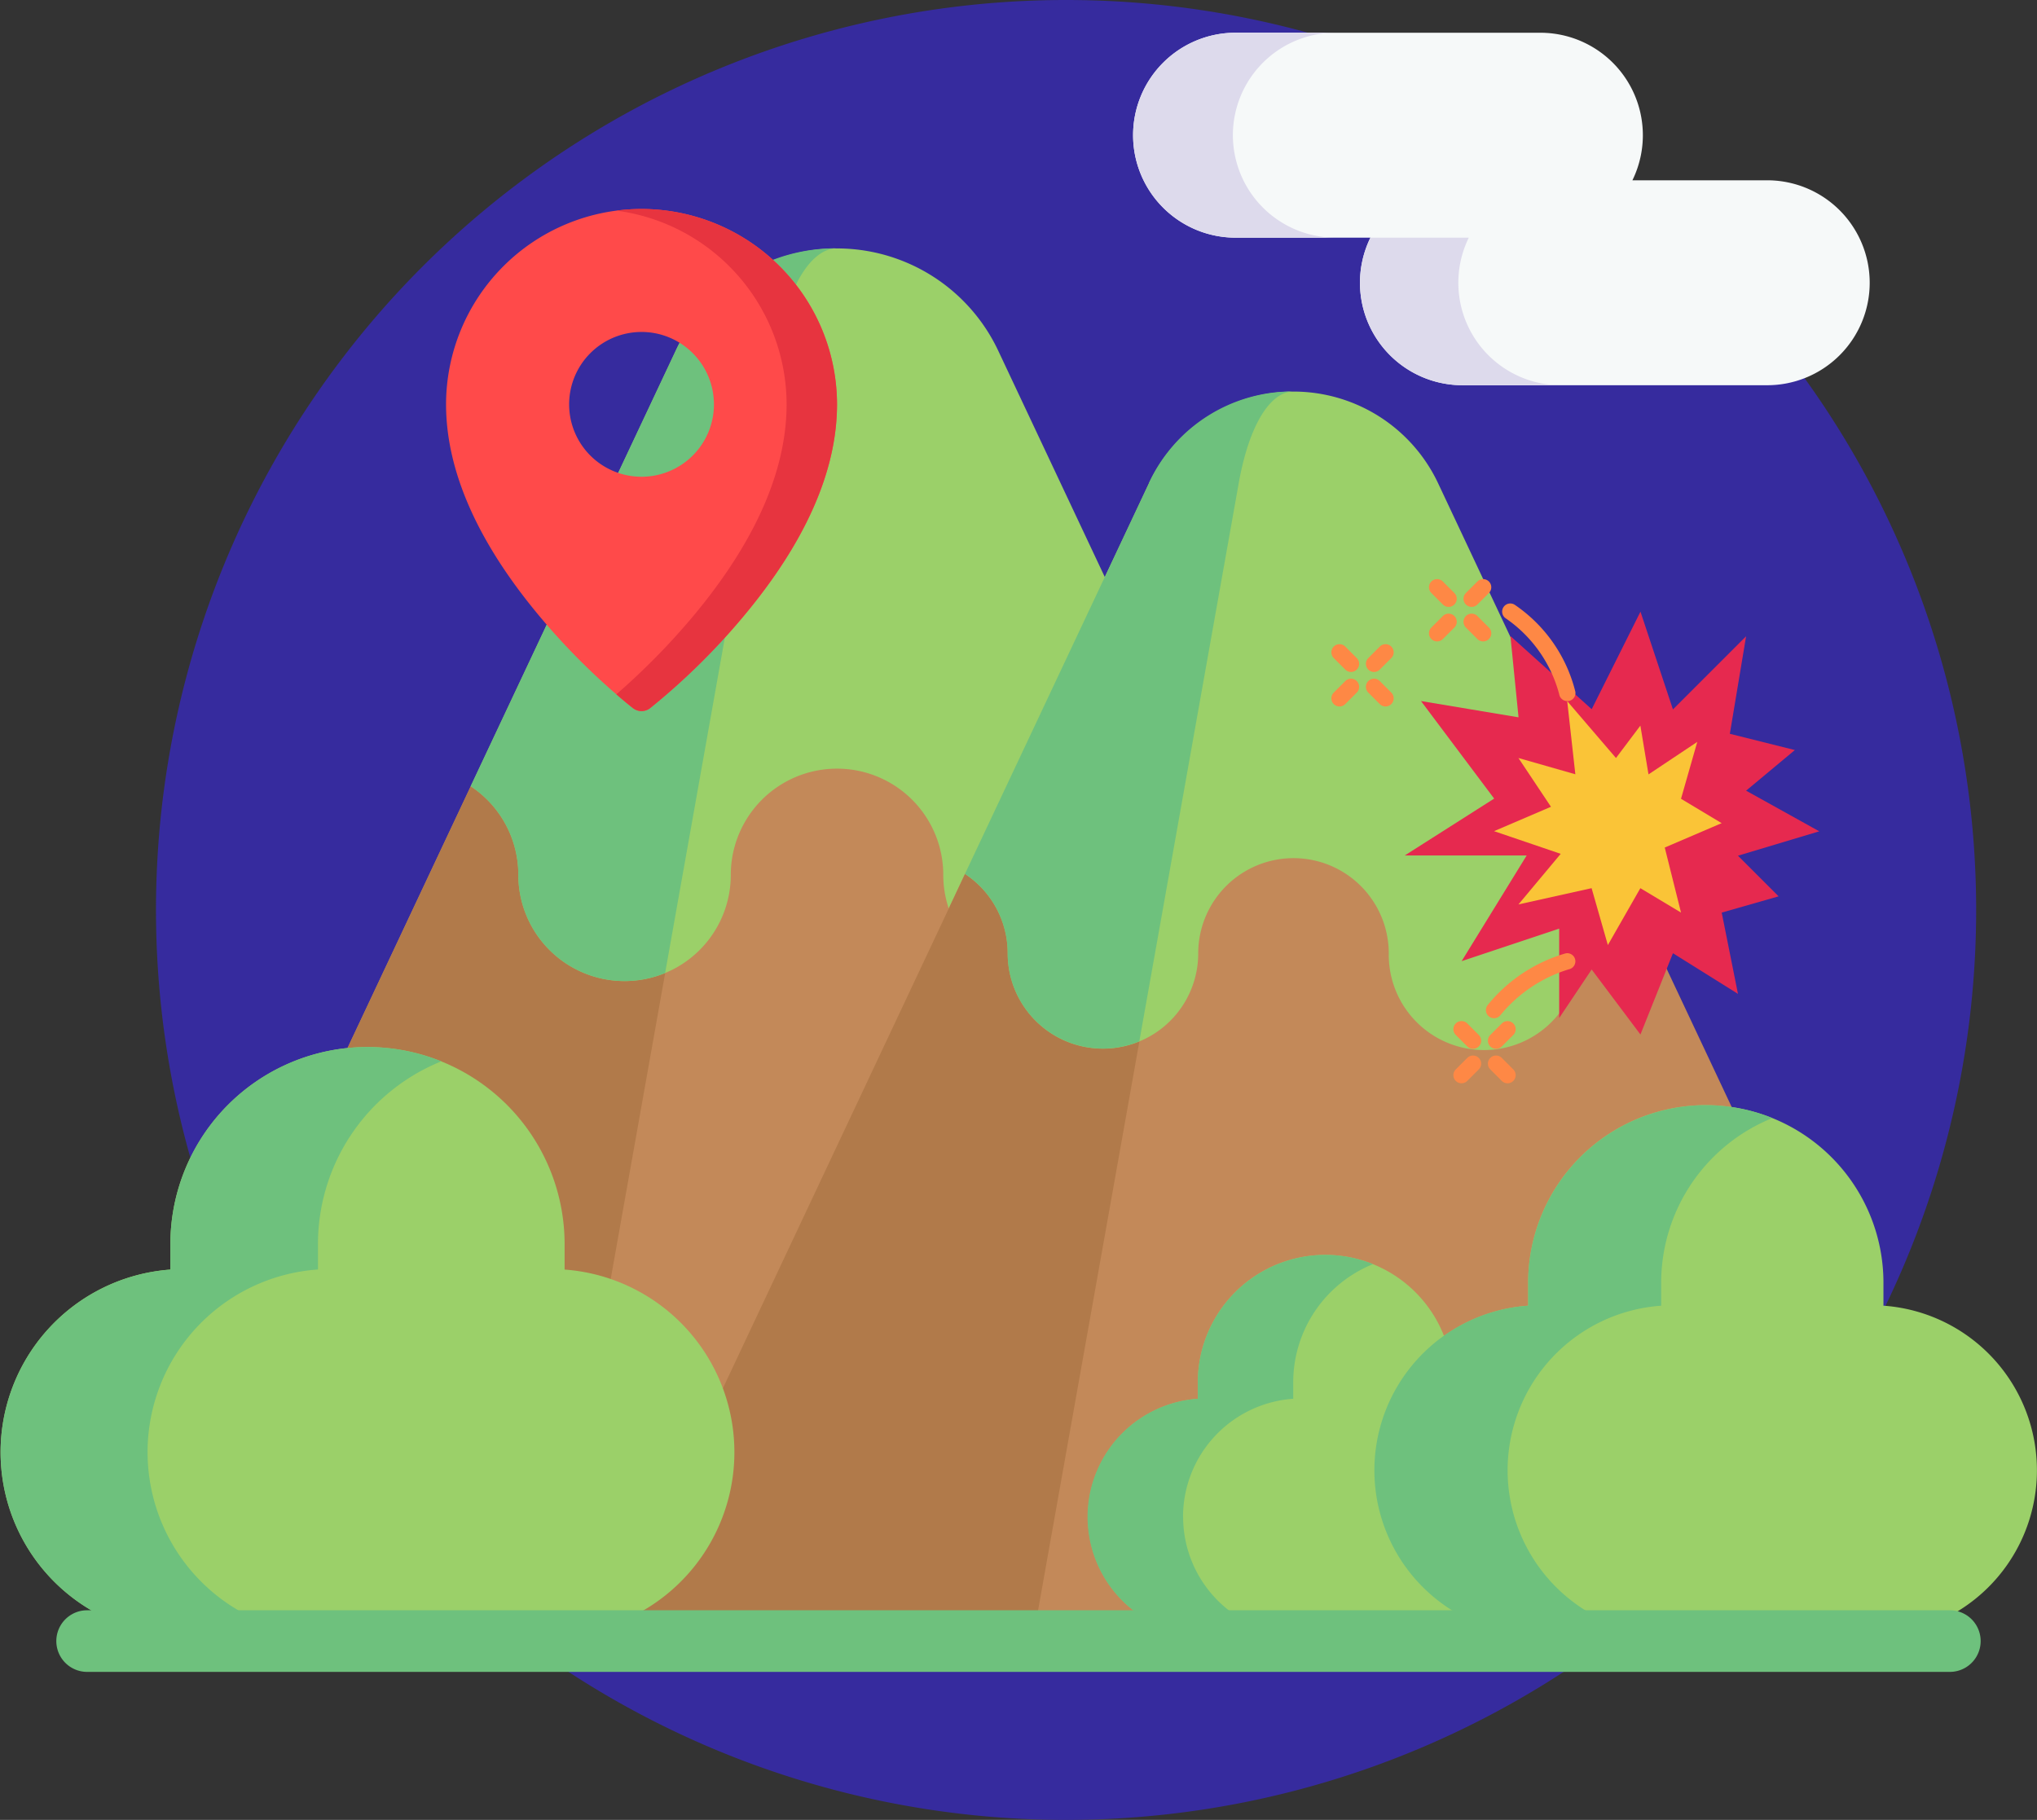 <svg xmlns="http://www.w3.org/2000/svg" width="100.24" height="89.569" viewBox="0 0 100.24 89.569">
  <rect x="0" y="0" width="100.24" height="89.569" fill="#333333" stroke="none"/>
  <g id="Grupo_1022365" data-name="Grupo 1022365" transform="translate(-4063.039 9496.285)">
    <path id="Trazado_741060" data-name="Trazado 741060" d="M44.785,0A44.785,44.785,0,1,1,0,44.785,44.785,44.785,0,0,1,44.785,0Z" transform="translate(4070.715 -9496.285)" fill="#362b9e"/>
    <g id="montana" transform="translate(4063.039 -9514.246)">
      <g id="Grupo_1022355" data-name="Grupo 1022355" transform="translate(6.991 30.183)">
        <path id="Trazado_741061" data-name="Trazado 741061" d="M51.878,251.892,36.292,285.005a6.084,6.084,0,0,0,5.5,8.675h65.8L87.931,251.892,69.819,243.1Z" transform="translate(-35.706 -225.416)" fill="#c38959"/>
        <path id="Trazado_741062" data-name="Trazado 741062" d="M66.436,191.963l-2.015,11.316-8.772,49.274H41.8a6.084,6.084,0,0,1-5.5-8.675l15.585-33.113L61.973,196.3A8.614,8.614,0,0,1,66.436,191.963Z" transform="translate(-35.71 -184.288)" fill="#b17a4a"/>
        <path id="Trazado_741063" data-name="Trazado 741063" d="M154.362,179.236a5.233,5.233,0,0,0-2.343,4.36,5.227,5.227,0,1,1-10.454,0,5.228,5.228,0,0,0-10.456,0,5.227,5.227,0,1,1-10.454,0,5.215,5.215,0,0,0-2.345-4.36L128.4,157.8a8.77,8.77,0,0,1,15.87,0Z" transform="translate(-102.138 -152.76)" fill="#9bd069"/>
        <path id="Trazado_741064" data-name="Trazado 741064" d="M128.4,157.8l-10.091,21.44a5.215,5.215,0,0,1,2.345,4.36,5.228,5.228,0,0,0,7.225,4.831l5.454-30.63c.6-3.349,1.8-5.027,2.993-5.035A8.662,8.662,0,0,0,128.4,157.8Z" transform="translate(-102.139 -152.766)" fill="#6ec17d"/>
        <g id="Grupo_1022362" data-name="Grupo 1022362" transform="translate(-9.863 -29.401)">
          <path id="Trazado_740887" data-name="Trazado 740887" d="M160.981,27.465a9.627,9.627,0,0,0-9.62,9.612c0,3.278,1.557,6.8,4.626,10.462a32.879,32.879,0,0,0,4.572,4.494.688.688,0,0,0,.842,0,32.883,32.883,0,0,0,4.572-4.494c3.07-3.663,4.626-7.183,4.626-10.462A9.627,9.627,0,0,0,160.981,27.465Zm3.563,9.612a3.563,3.563,0,1,1-3.563-3.56A3.561,3.561,0,0,1,164.543,37.077Z" transform="translate(-126.539)" fill="#ff4a4a"/>
          <path id="Trazado_740888" data-name="Trazado 740888" d="M244.163,27.465a9.674,9.674,0,0,0-1.241.08,9.629,9.629,0,0,1,8.379,9.532c0,3.278-1.557,6.8-4.626,10.462a34.4,34.4,0,0,1-3.752,3.813c.481.417.787.655.82.68a.688.688,0,0,0,.842,0,32.885,32.885,0,0,0,4.572-4.494c3.07-3.663,4.626-7.183,4.626-10.462A9.627,9.627,0,0,0,244.163,27.465Z" transform="translate(-209.721)" fill="#e7343f"/>
        </g>
      </g>
      <g id="Grupo_1022356" data-name="Grupo 1022356" transform="translate(29.848 37.23)">
        <path id="Trazado_741065" data-name="Trazado 741065" d="M170.092,277.654l-17.638,37.475h55.264a7.832,7.832,0,0,0,7.087-11.168l-12.381-26.306-16.242-7.881Z" transform="translate(-152.454 -253.911)" fill="#c38959"/>
        <path id="Trazado_741066" data-name="Trazado 741066" d="M183.148,223.912l-1.807,10.147-7.867,44.187H152.459L170.1,240.772l9.049-12.972a7.724,7.724,0,0,1,4-3.888Z" transform="translate(-152.458 -217.029)" fill="#b17a4a"/>
        <path id="Trazado_741067" data-name="Trazado 741067" d="M274.876,212.5a4.693,4.693,0,0,0-2.1,3.91,4.688,4.688,0,1,1-9.375,0,4.688,4.688,0,0,0-9.377,0,4.687,4.687,0,1,1-9.375,0,4.676,4.676,0,0,0-2.1-3.91l9.049-19.227a7.865,7.865,0,0,1,14.232,0Z" transform="translate(-224.908 -188.755)" fill="#9bd069"/>
        <path id="Trazado_741068" data-name="Trazado 741068" d="M251.6,193.278,242.548,212.5a4.677,4.677,0,0,1,2.1,3.91,4.688,4.688,0,0,0,6.479,4.332l4.891-27.468c.536-3,1.61-4.508,2.684-4.515a7.767,7.767,0,0,0-7.108,4.515Z" transform="translate(-224.909 -188.761)" fill="#6ec17d"/>
        <g id="n" transform="translate(37.677 -45.358)">
          <g id="Grupo_1022353" data-name="Grupo 1022353" transform="translate(-5.008 53.592)">
            <g id="Grupo_1022344" data-name="Grupo 1022344" transform="translate(6.602 2.601)">
              <path id="Trazado_741044" data-name="Trazado 741044" d="M21.206,22.611l2.4,3.2,1.6-4,3.2,2-.8-4,2.8-.8-2-2,4-1.2-3.6-2,2.4-2-3.2-.8.8-4.8-3.6,3.6L23.608,5l-2.4,4.8-4-3.6.4,4-4.8-.8,3.6,4.8-4.4,2.8h6l-3.2,5.2,4.8-1.6v4.4Z" transform="translate(-12 -5)" fill="#e6294f"/>
              <path id="Trazado_741045" data-name="Trazado 741045" d="M30.2,25.206l2,1.2-.8-3.2,2.8-1.2-2-1.2.8-2.8-2.4,1.6-.4-2.4L29,18.8,26.6,16l.4,3.6-2.8-.8,1.6,2.4L23,22.4l3.28,1.116L24.2,26.006l3.6-.8.8,2.8Z" transform="translate(-18.597 -11.597)" fill="#fac437"/>
            </g>
            <g id="Grupo_1022348" data-name="Grupo 1022348" transform="translate(3 1)">
              <g id="Grupo_1022345" data-name="Grupo 1022345" transform="translate(4.803 0)">
                <path id="Trazado_741046" data-name="Trazado 741046" d="M15.683,1.117a.4.4,0,0,0-.566.566l.566.566a.4.4,0,0,0,.566-.566Z" transform="translate(-15 -1)" fill="#fe8845"/>
                <path id="Trazado_741047" data-name="Trazado 741047" d="M19.926,5.36a.4.4,0,0,0-.566.566l.566.566a.4.4,0,1,0,.566-.566Z" transform="translate(-17.544 -3.544)" fill="#fe8845"/>
                <path id="Trazado_741048" data-name="Trazado 741048" d="M19.643,2.366a.4.4,0,0,0,.283-.117l.566-.566a.4.4,0,0,0-.566-.566l-.566.566a.4.4,0,0,0,.283.683Z" transform="translate(-17.544 -1)" fill="#fe8845"/>
                <path id="Trazado_741049" data-name="Trazado 741049" d="M15.683,5.36l-.566.566a.4.4,0,1,0,.566.566l.566-.566a.4.4,0,0,0-.566-.566Z" transform="translate(-15 -3.544)" fill="#fe8845"/>
              </g>
              <g id="Grupo_1022346" data-name="Grupo 1022346" transform="translate(0 3.202)">
                <path id="Trazado_741050" data-name="Trazado 741050" d="M3.683,9.117a.4.4,0,0,0-.566.566l.566.566a.4.4,0,1,0,.566-.566Z" transform="translate(-3 -9)" fill="#fe8845"/>
                <path id="Trazado_741051" data-name="Trazado 741051" d="M7.926,13.36a.4.4,0,1,0-.566.566l.566.566a.4.4,0,0,0,.566-.566Z" transform="translate(-5.544 -11.544)" fill="#fe8845"/>
                <path id="Trazado_741052" data-name="Trazado 741052" d="M7.643,10.366a.4.4,0,0,0,.283-.117l.566-.566a.4.4,0,0,0-.566-.566l-.566.566a.4.4,0,0,0,.283.683Z" transform="translate(-5.544 -9)" fill="#fe8845"/>
                <path id="Trazado_741053" data-name="Trazado 741053" d="M3.683,13.36l-.566.566a.4.4,0,1,0,.566.566l.566-.566a.4.4,0,1,0-.566-.566Z" transform="translate(-3 -11.544)" fill="#fe8845"/>
              </g>
              <g id="Grupo_1022347" data-name="Grupo 1022347" transform="translate(6.004 21.751)">
                <path id="Trazado_741054" data-name="Trazado 741054" d="M18.683,55.46a.4.4,0,1,0-.566.566l.566.566a.4.4,0,0,0,.566-.566Z" transform="translate(-18 -55.343)" fill="#fe8845"/>
                <path id="Trazado_741055" data-name="Trazado 741055" d="M22.926,59.7a.4.4,0,1,0-.566.566l.566.566a.4.4,0,1,0,.566-.566Z" transform="translate(-20.544 -57.887)" fill="#fe8845"/>
                <path id="Trazado_741056" data-name="Trazado 741056" d="M22.644,56.71a.4.4,0,0,0,.283-.117l.566-.566a.4.4,0,1,0-.566-.566l-.566.566a.4.4,0,0,0,.283.683Z" transform="translate(-20.545 -55.343)" fill="#fe8845"/>
                <path id="Trazado_741057" data-name="Trazado 741057" d="M18.683,59.7l-.566.566a.4.4,0,1,0,.566.566l.566-.566a.4.4,0,1,0-.566-.566Z" transform="translate(-18 -57.887)" fill="#fe8845"/>
              </g>
              <path id="Trazado_741058" data-name="Trazado 741058" d="M27.2,8.8a.4.4,0,0,1-.394-.334,6.578,6.578,0,0,0-2.629-3.736.4.4,0,1,1,.444-.666A7.3,7.3,0,0,1,27.6,8.337a.4.4,0,0,1-.329.461A.417.417,0,0,1,27.2,8.8Z" transform="translate(-15.595 -2.799)" fill="#fe8845"/>
              <path id="Trazado_741059" data-name="Trazado 741059" d="M22.4,50.2a.4.4,0,0,1-.313-.65,7.691,7.691,0,0,1,3.836-2.544.4.4,0,0,1,.157.785,7,7,0,0,0-3.369,2.259.4.4,0,0,1-.313.15Z" transform="translate(-14.395 -28.588)" fill="#fe8845"/>
            </g>
          </g>
        </g>
      </g>
      <g id="Grupo_1022357" data-name="Grupo 1022357" transform="translate(0 69.494)">
        <path id="Trazado_741069" data-name="Trazado 741069" d="M27.784,364.5v-1.252a9.7,9.7,0,0,0-19.4,0V364.5a9.012,9.012,0,0,0,.629,18H27.155a9.012,9.012,0,0,0,.629-18Z" transform="translate(0 -353.549)" fill="#9bd069"/>
        <path id="Trazado_741070" data-name="Trazado 741070" d="M7.263,373.494a9.015,9.015,0,0,0,9.013,9.013H9.014a9.012,9.012,0,0,1-.629-18v-1.251a9.7,9.7,0,0,1,13.332-9,9.7,9.7,0,0,0-6.07,9V364.5a9.013,9.013,0,0,0-8.385,8.989Z" transform="translate(0 -353.553)" fill="#6ec17d"/>
      </g>
      <g id="Grupo_1022358" data-name="Grupo 1022358" transform="translate(53.524 79.724)">
        <path id="Trazado_741071" data-name="Trazado 741071" d="M291.355,412.886v-.81a6.272,6.272,0,1,0-12.545,0v.81a5.828,5.828,0,0,0,.407,11.641h11.731a5.828,5.828,0,0,0,.407-11.641Z" transform="translate(-273.388 -405.804)" fill="#9bd069"/>
        <path id="Trazado_741072" data-name="Trazado 741072" d="M278.085,418.7a5.83,5.83,0,0,0,5.829,5.829h-4.7a5.828,5.828,0,0,1-.407-11.642v-.809a6.276,6.276,0,0,1,8.621-5.817,6.275,6.275,0,0,0-3.925,5.817v.809a5.828,5.828,0,0,0-5.422,5.813Z" transform="translate(-273.388 -405.807)" fill="#6ec17d"/>
      </g>
      <g id="Grupo_1022359" data-name="Grupo 1022359" transform="translate(67.644 72.353)">
        <path id="Trazado_741073" data-name="Trazado 741073" d="M370.548,378.023v-1.129a8.742,8.742,0,1,0-17.484,0v1.129a8.122,8.122,0,0,0,.567,16.224h16.35a8.122,8.122,0,0,0,.567-16.224Z" transform="translate(-345.508 -368.153)" fill="#9bd069"/>
        <path id="Trazado_741074" data-name="Trazado 741074" d="M352.053,386.129a8.125,8.125,0,0,0,8.123,8.123h-6.545a8.122,8.122,0,0,1-.567-16.225V376.9a8.746,8.746,0,0,1,12.016-8.107,8.745,8.745,0,0,0-5.47,8.107v1.128A8.123,8.123,0,0,0,352.053,386.129Z" transform="translate(-345.508 -368.157)" fill="#6ec17d"/>
      </g>
      <g id="Grupo_1022360" data-name="Grupo 1022360" transform="translate(55.83 19.573)">
        <path id="Trazado_741075" data-name="Trazado 741075" d="M350.763,71.42H344.2a5.043,5.043,0,0,0-4.529-7.262H324.743a5.043,5.043,0,1,0,0,10.085h6.565a5.043,5.043,0,0,0,4.529,7.262h14.926a5.043,5.043,0,1,0,0-10.085Z" transform="translate(-319.7 -64.158)" fill="#f6f9f9"/>
        <path id="Trazado_741076" data-name="Trazado 741076" d="M324.541,69.2a5.046,5.046,0,0,0,5.043,5.043h-4.84a5.043,5.043,0,1,1,0-10.085h4.84A5.042,5.042,0,0,0,324.541,69.2Z" transform="translate(-319.701 -64.16)" fill="#dddaec"/>
        <path id="Trazado_741077" data-name="Trazado 741077" d="M386.249,122.933h-4.84a5.043,5.043,0,0,1-4.529-7.261h4.84a5.043,5.043,0,0,0,4.529,7.261Z" transform="translate(-365.272 -105.586)" fill="#dddaec"/>
      </g>
      <path id="Trazado_741081" data-name="Trazado 741081" d="M107.34,498.164H15.677a1.516,1.516,0,1,1,0-3.033H107.34a1.516,1.516,0,0,1,0,3.033Z" transform="translate(-11.389 -397.918)" fill="#6ec17d"/>
    </g>
  </g>
</svg>
